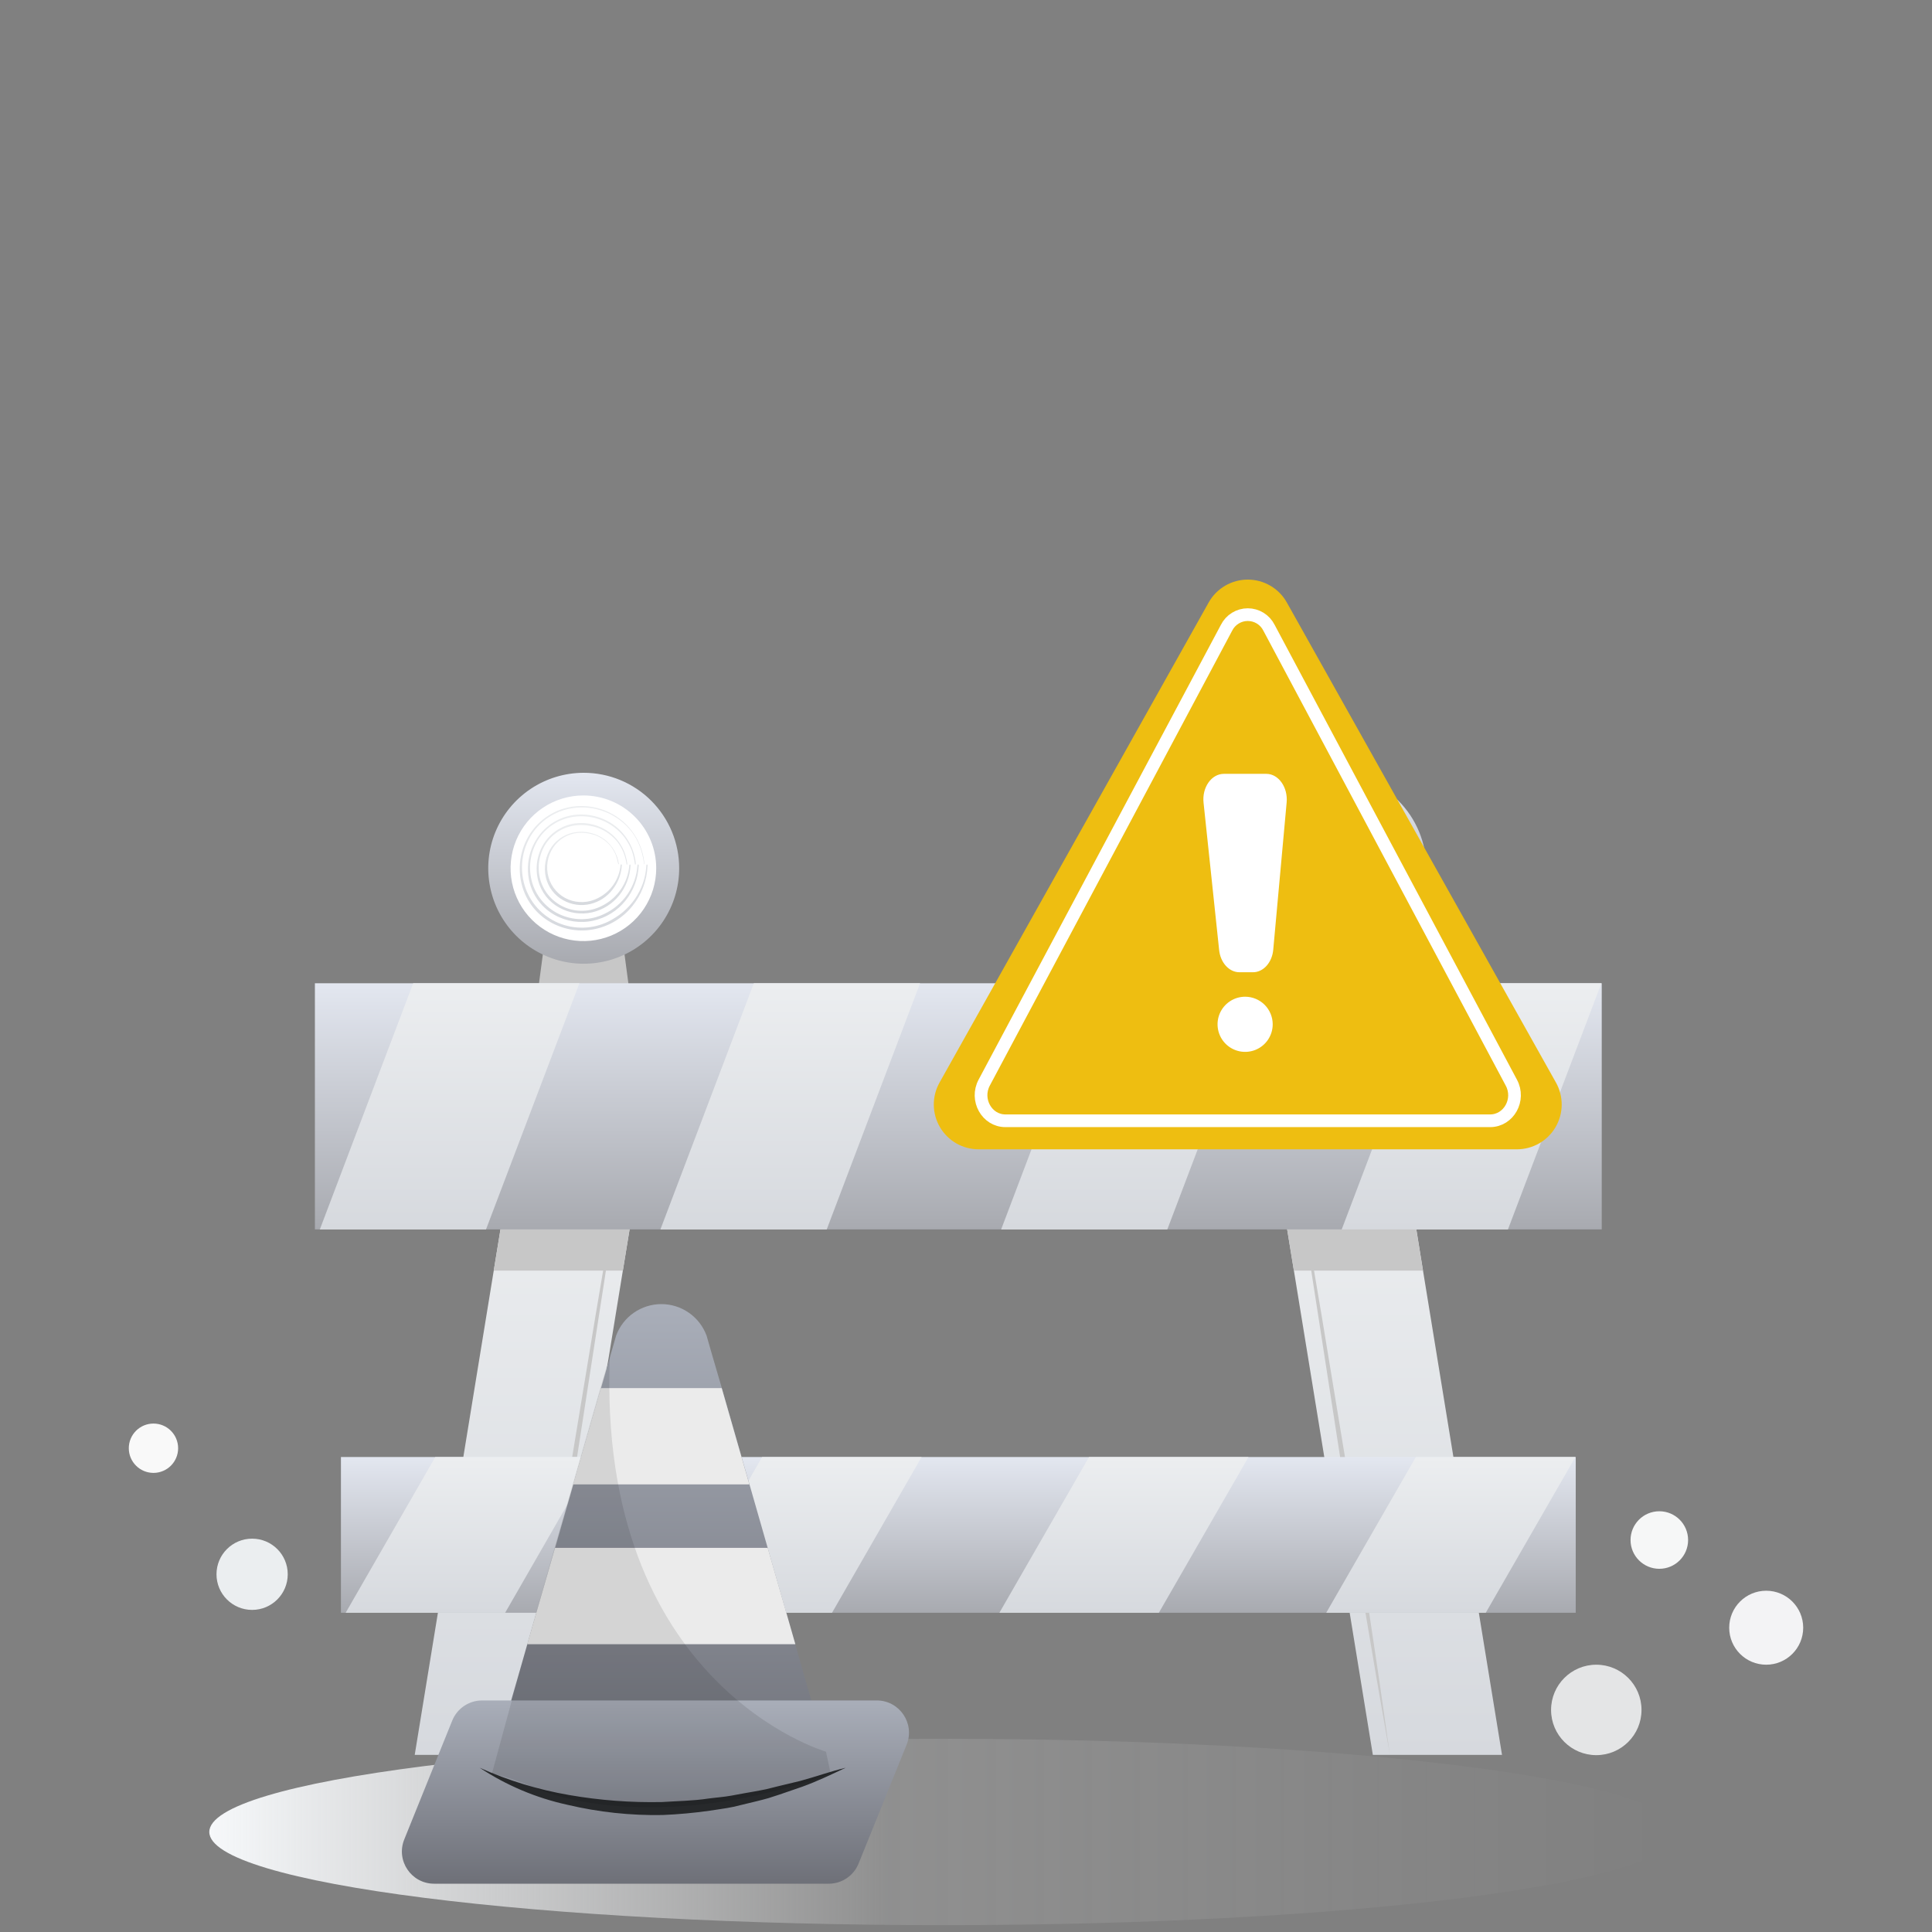 <svg width="120" height="120" viewBox="0 0 120 120" fill="none" xmlns="http://www.w3.org/2000/svg">
<rect x="0" y="0" width="120" height="120" fill="#808080" stroke="none"/>
<path d="M17.872 97.781C17.872 99.003 16.882 99.994 15.659 99.994C14.438 99.994 13.447 99.003 13.447 97.781C13.447 96.559 14.438 95.569 15.659 95.569C16.882 95.569 17.872 96.559 17.872 97.781Z" fill="#EBEEF0"/>
<path d="M11.064 89.952C11.064 90.798 10.378 91.484 9.532 91.484C8.686 91.484 8 90.798 8 89.952C8 89.106 8.686 88.42 9.532 88.42C10.378 88.42 11.064 89.106 11.064 89.952Z" fill="#F9F9F9"/>
<path d="M104.851 95.654C104.851 96.641 104.051 97.441 103.064 97.441C102.077 97.441 101.276 96.641 101.276 95.654C101.276 94.667 102.077 93.867 103.064 93.867C104.051 93.867 104.851 94.667 104.851 95.654Z" fill="#F6F7F7"/>
<path d="M112 101.101C112 102.37 110.971 103.398 109.702 103.398C108.433 103.398 107.404 102.37 107.404 101.101C107.404 99.832 108.433 98.803 109.702 98.803C110.971 98.803 112 99.832 112 101.101Z" fill="#F3F3F5"/>
<path d="M101.957 106.207C101.957 107.758 100.7 109.015 99.149 109.015C97.598 109.015 96.34 107.758 96.34 106.207C96.34 104.656 97.598 103.398 99.149 103.398C100.7 103.398 101.957 104.656 101.957 106.207Z" fill="#E4E5E6"/>
<path d="M104.234 113.787C104.234 116.983 83.811 119.574 58.617 119.574C33.423 119.574 13 116.983 13 113.787C13 110.591 33.423 108 58.617 108C83.811 108 104.234 110.591 104.234 113.787Z" fill="url(#paint0_linear_4774_123502)"/>
<path d="M39.726 72.554L39.224 75.625L38.686 78.922L33.783 109H25.759L30.667 78.922L31.205 75.625L31.702 72.554H39.726Z" fill="url(#paint1_linear_4774_123502)"/>
<path d="M38.563 72.554C38.138 75.603 37.686 78.642 37.206 81.686L35.795 90.8L34.312 99.909L33.547 104.432L32.752 108.977L33.403 104.409L34.086 99.85L35.501 90.732L37.003 81.632C37.51 78.615 38.021 75.585 38.563 72.554Z" fill="#C7C7C7"/>
<path d="M39.225 75.626L38.687 78.923H30.668L31.206 75.626H39.225Z" fill="#C7C7C7"/>
<path d="M79.331 72.554L79.829 75.625L80.367 78.922L85.27 109H93.293L88.386 78.922L87.852 75.625L87.35 72.554H79.331Z" fill="url(#paint2_linear_4774_123502)"/>
<path d="M80.515 72.554C80.936 75.603 81.393 78.642 81.872 81.686L83.283 90.8L84.767 99.909L85.531 104.432L86.327 108.977L85.676 104.409L84.993 99.85L83.577 90.732L82.076 81.632C81.569 78.615 81.058 75.585 80.515 72.554Z" fill="#C7C7C7"/>
<path d="M79.826 75.626H87.85L88.383 78.923H80.364L79.826 75.626Z" fill="#C7C7C7"/>
<path d="M39.433 64.097H33.074L33.866 58.168H38.642L39.433 64.097Z" fill="#C7C7C7"/>
<path d="M42.185 53.929C42.185 55.102 41.837 56.249 41.185 57.224C40.534 58.199 39.608 58.959 38.524 59.408C37.441 59.856 36.249 59.974 35.098 59.745C33.948 59.516 32.892 58.952 32.062 58.122C31.233 57.293 30.668 56.236 30.44 55.086C30.211 53.936 30.328 52.744 30.777 51.66C31.226 50.577 31.986 49.651 32.961 48.999C33.936 48.348 35.083 48 36.255 48C37.034 47.999 37.805 48.152 38.525 48.45C39.245 48.748 39.899 49.185 40.449 49.735C41 50.286 41.437 50.94 41.735 51.66C42.032 52.379 42.185 53.151 42.185 53.929Z" fill="url(#paint3_linear_4774_123502)"/>
<path d="M40.759 53.929C40.759 54.824 40.493 55.698 39.996 56.442C39.499 57.186 38.793 57.766 37.967 58.108C37.14 58.45 36.231 58.54 35.353 58.365C34.476 58.191 33.67 57.76 33.038 57.128C32.405 56.495 31.974 55.689 31.8 54.812C31.625 53.934 31.715 53.025 32.057 52.199C32.4 51.372 32.979 50.666 33.723 50.169C34.467 49.672 35.341 49.407 36.236 49.407C37.435 49.407 38.586 49.883 39.434 50.731C40.282 51.579 40.759 52.73 40.759 53.929Z" fill="white"/>
<path d="M40.022 53.667C39.98 53.129 39.827 52.606 39.573 52.131C39.319 51.655 38.97 51.237 38.547 50.903C38.122 50.572 37.635 50.33 37.114 50.194C36.593 50.057 36.049 50.027 35.517 50.107C34.988 50.191 34.483 50.386 34.034 50.678C33.585 50.97 33.203 51.354 32.911 51.803C32.606 52.28 32.406 52.816 32.324 53.376C32.242 53.936 32.281 54.507 32.437 55.051C32.708 55.996 33.34 56.797 34.196 57.28C35.033 57.754 36.014 57.905 36.955 57.706C37.867 57.511 38.684 57.01 39.271 56.285C39.85 55.573 40.184 54.693 40.221 53.775C40.221 53.734 40.221 53.698 40.189 53.694C40.157 53.689 40.148 53.73 40.144 53.775C40.125 54.145 40.053 54.511 39.931 54.861C39.807 55.206 39.64 55.534 39.434 55.837C39.222 56.137 38.974 56.408 38.696 56.647C38.409 56.885 38.095 57.088 37.76 57.253C37.282 57.481 36.76 57.606 36.23 57.618C35.7 57.631 35.173 57.531 34.684 57.326C34.192 57.118 33.75 56.806 33.39 56.411C33.03 56.016 32.76 55.547 32.599 55.037C32.433 54.512 32.382 53.957 32.45 53.411C32.518 52.864 32.703 52.339 32.993 51.871C33.271 51.427 33.642 51.048 34.08 50.76C34.517 50.472 35.012 50.281 35.53 50.202C36.229 50.089 36.945 50.168 37.602 50.43C38.259 50.692 38.833 51.127 39.262 51.69C39.472 51.977 39.641 52.292 39.764 52.626C39.885 52.964 39.965 53.315 40.003 53.671C40.003 53.671 40.022 53.68 40.022 53.667Z" fill="url(#paint4_linear_4774_123502)"/>
<path d="M39.492 53.671C39.453 53.211 39.319 52.764 39.099 52.358C38.88 51.952 38.58 51.595 38.217 51.31C37.852 51.029 37.435 50.824 36.99 50.706C36.545 50.587 36.081 50.559 35.625 50.622C35.168 50.689 34.73 50.852 34.341 51.099C33.951 51.347 33.618 51.675 33.364 52.061C33.092 52.47 32.911 52.933 32.833 53.418C32.755 53.904 32.782 54.4 32.911 54.874C33.025 55.283 33.219 55.667 33.481 56.001C33.743 56.336 34.069 56.615 34.44 56.823C35.17 57.236 36.027 57.365 36.846 57.185C37.636 57.011 38.343 56.572 38.85 55.941C39.347 55.321 39.635 54.56 39.673 53.766C39.673 53.73 39.673 53.698 39.637 53.693C39.601 53.689 39.596 53.725 39.592 53.761C39.549 54.4 39.335 55.016 38.973 55.544C38.611 56.072 38.114 56.494 37.534 56.764C37.121 56.965 36.671 57.076 36.212 57.09C35.754 57.103 35.298 57.018 34.874 56.841C34.446 56.663 34.061 56.393 33.749 56.05C33.436 55.707 33.203 55.299 33.065 54.856C32.928 54.404 32.889 53.928 32.952 53.46C33.014 52.992 33.176 52.542 33.427 52.142C33.669 51.765 33.99 51.444 34.367 51.202C34.744 50.959 35.168 50.8 35.612 50.735C36.204 50.648 36.809 50.718 37.365 50.94C37.921 51.161 38.408 51.526 38.778 51.997C38.961 52.243 39.113 52.51 39.23 52.793C39.333 53.086 39.404 53.39 39.443 53.698C39.443 53.698 39.497 53.68 39.492 53.671Z" fill="url(#paint5_linear_4774_123502)"/>
<path d="M38.961 53.676C38.922 53.294 38.807 52.924 38.621 52.588C38.435 52.252 38.183 51.958 37.88 51.722C37.269 51.255 36.499 51.045 35.736 51.139C35.353 51.191 34.986 51.323 34.658 51.526C34.33 51.73 34.048 52 33.831 52.319C33.599 52.665 33.443 53.057 33.373 53.468C33.304 53.879 33.323 54.3 33.429 54.703C33.522 55.054 33.684 55.382 33.907 55.668C34.13 55.954 34.409 56.192 34.727 56.367C35.351 56.718 36.083 56.824 36.781 56.666C37.449 56.512 38.045 56.136 38.472 55.599C38.887 55.071 39.129 54.428 39.164 53.758C39.167 53.745 39.165 53.731 39.158 53.719C39.151 53.707 39.141 53.699 39.128 53.694C39.128 53.694 39.087 53.721 39.087 53.753C39.044 54.29 38.861 54.806 38.556 55.249C38.252 55.693 37.836 56.049 37.35 56.282C37.002 56.457 36.619 56.555 36.228 56.569C35.838 56.583 35.45 56.513 35.089 56.363C34.727 56.211 34.403 55.981 34.14 55.69C33.877 55.398 33.682 55.052 33.569 54.676C33.459 54.297 33.43 53.9 33.486 53.51C33.543 53.12 33.682 52.746 33.895 52.414C34.1 52.102 34.37 51.838 34.688 51.639C35.004 51.441 35.36 51.313 35.731 51.266C36.222 51.209 36.719 51.268 37.183 51.437C37.647 51.616 38.055 51.916 38.364 52.306C38.513 52.509 38.638 52.729 38.734 52.962C38.826 53.202 38.89 53.453 38.924 53.708C38.924 53.708 38.965 53.685 38.961 53.676Z" fill="url(#paint6_linear_4774_123502)"/>
<path d="M38.439 53.682C38.398 53.376 38.297 53.082 38.142 52.816C37.986 52.55 37.78 52.317 37.535 52.13C37.043 51.77 36.434 51.609 35.83 51.678C35.521 51.711 35.223 51.809 34.955 51.965C34.687 52.121 34.455 52.331 34.274 52.583C34.078 52.862 33.945 53.181 33.883 53.516C33.82 53.851 33.83 54.196 33.912 54.528C33.985 54.819 34.117 55.092 34.299 55.33C34.482 55.568 34.712 55.766 34.975 55.911C35.491 56.203 36.099 56.287 36.675 56.147C37.225 56.013 37.713 55.693 38.055 55.242C38.394 54.81 38.593 54.285 38.625 53.736C38.626 53.725 38.623 53.713 38.616 53.704C38.61 53.695 38.6 53.688 38.589 53.686C38.589 53.686 38.548 53.686 38.543 53.736C38.502 54.169 38.352 54.584 38.106 54.943C37.86 55.301 37.526 55.591 37.137 55.785C36.855 55.93 36.546 56.013 36.23 56.028C35.914 56.043 35.598 55.989 35.305 55.871C35.008 55.748 34.743 55.56 34.529 55.32C34.315 55.081 34.158 54.796 34.07 54.487C33.981 54.177 33.961 53.851 34.011 53.532C34.061 53.213 34.18 52.909 34.359 52.641C34.527 52.392 34.746 52.183 35.002 52.026C35.258 51.87 35.545 51.772 35.843 51.737C36.23 51.701 36.621 51.751 36.987 51.882C37.354 52.021 37.678 52.253 37.928 52.556C38.051 52.714 38.154 52.887 38.236 53.071C38.309 53.263 38.365 53.462 38.403 53.664C38.403 53.664 38.439 53.686 38.439 53.682Z" fill="url(#paint7_linear_4774_123502)"/>
<path d="M85.844 64.097H79.484L80.276 58.168H85.052L85.844 64.097Z" fill="#C7C7C7"/>
<path d="M88.593 53.929C88.593 55.102 88.245 56.249 87.593 57.224C86.942 58.199 86.016 58.959 84.932 59.408C83.849 59.856 82.656 59.974 81.506 59.745C80.356 59.516 79.299 58.952 78.47 58.122C77.641 57.293 77.076 56.236 76.847 55.086C76.618 53.936 76.736 52.744 77.185 51.66C77.634 50.577 78.394 49.651 79.369 48.999C80.344 48.348 81.49 48 82.663 48C83.442 47.999 84.213 48.152 84.933 48.45C85.653 48.748 86.306 49.185 86.857 49.735C87.408 50.286 87.844 50.94 88.142 51.66C88.44 52.379 88.593 53.151 88.593 53.929Z" fill="url(#paint8_linear_4774_123502)"/>
<path d="M87.169 53.929C87.169 54.824 86.904 55.698 86.407 56.442C85.91 57.186 85.203 57.766 84.377 58.108C83.55 58.45 82.641 58.54 81.764 58.365C80.886 58.191 80.08 57.76 79.448 57.128C78.815 56.495 78.385 55.689 78.21 54.812C78.035 53.934 78.125 53.025 78.467 52.199C78.81 51.372 79.389 50.666 80.133 50.169C80.877 49.672 81.751 49.407 82.646 49.407C83.846 49.407 84.996 49.883 85.844 50.731C86.692 51.579 87.169 52.73 87.169 53.929Z" fill="white"/>
<path d="M86.429 53.667C86.387 53.129 86.235 52.606 85.981 52.131C85.727 51.655 85.378 51.237 84.955 50.903C84.53 50.572 84.042 50.33 83.521 50.194C83 50.057 82.457 50.027 81.924 50.107C81.396 50.191 80.89 50.386 80.442 50.678C79.993 50.97 79.61 51.354 79.319 51.803C79.014 52.28 78.814 52.816 78.732 53.376C78.65 53.936 78.688 54.507 78.844 55.051C79.115 55.996 79.747 56.797 80.604 57.28C81.441 57.754 82.422 57.905 83.363 57.706C84.274 57.511 85.092 57.01 85.678 56.285C86.258 55.573 86.591 54.693 86.628 53.775C86.628 53.734 86.628 53.698 86.597 53.694C86.565 53.689 86.556 53.73 86.551 53.775C86.533 54.145 86.461 54.511 86.339 54.861C86.217 55.207 86.05 55.535 85.841 55.837C85.63 56.137 85.382 56.408 85.104 56.647C84.817 56.885 84.502 57.088 84.168 57.253C83.689 57.481 83.168 57.606 82.638 57.618C82.108 57.631 81.581 57.531 81.092 57.326C80.597 57.12 80.153 56.808 79.79 56.413C79.428 56.018 79.156 55.548 78.994 55.037C78.827 54.512 78.776 53.957 78.844 53.411C78.912 52.864 79.097 52.339 79.387 51.871C79.665 51.427 80.036 51.048 80.474 50.76C80.912 50.472 81.406 50.281 81.924 50.202C82.623 50.089 83.339 50.168 83.996 50.43C84.653 50.692 85.227 51.127 85.656 51.69C85.866 51.977 86.035 52.292 86.158 52.626C86.279 52.964 86.359 53.315 86.398 53.671C86.398 53.671 86.429 53.68 86.429 53.667Z" fill="url(#paint9_linear_4774_123502)"/>
<path d="M85.9 53.671C85.86 53.211 85.726 52.764 85.507 52.358C85.288 51.952 84.987 51.595 84.624 51.31C84.26 51.029 83.843 50.824 83.398 50.706C82.953 50.587 82.489 50.559 82.033 50.622C81.576 50.689 81.138 50.852 80.748 51.099C80.359 51.347 80.026 51.675 79.771 52.061C79.5 52.47 79.319 52.933 79.241 53.418C79.163 53.904 79.19 54.4 79.319 54.874C79.433 55.283 79.626 55.667 79.889 56.001C80.151 56.336 80.477 56.615 80.848 56.823C81.578 57.236 82.435 57.365 83.254 57.185C84.044 57.011 84.751 56.572 85.258 55.941C85.755 55.321 86.043 54.56 86.081 53.766C86.081 53.73 86.081 53.698 86.045 53.693C86.008 53.689 86.004 53.725 85.999 53.761C85.958 54.396 85.747 55.008 85.391 55.534C85.034 56.06 84.543 56.482 83.969 56.755C83.556 56.956 83.106 57.067 82.647 57.081C82.189 57.094 81.733 57.009 81.309 56.832C80.881 56.654 80.496 56.384 80.184 56.041C79.871 55.698 79.638 55.29 79.5 54.847C79.363 54.395 79.324 53.919 79.386 53.451C79.449 52.982 79.611 52.533 79.862 52.133C80.104 51.756 80.425 51.435 80.802 51.193C81.178 50.95 81.603 50.791 82.046 50.726C82.639 50.639 83.243 50.709 83.799 50.931C84.356 51.152 84.843 51.517 85.213 51.988C85.396 52.234 85.548 52.501 85.665 52.784C85.768 53.077 85.839 53.381 85.877 53.689C85.877 53.689 85.904 53.68 85.9 53.671Z" fill="url(#paint10_linear_4774_123502)"/>
<path d="M85.371 53.676C85.333 53.294 85.217 52.924 85.031 52.588C84.845 52.252 84.593 51.958 84.29 51.722C83.679 51.255 82.909 51.045 82.146 51.139C81.763 51.191 81.396 51.323 81.068 51.526C80.74 51.73 80.458 52 80.242 52.319C80.009 52.665 79.853 53.057 79.784 53.468C79.714 53.879 79.733 54.3 79.839 54.703C79.932 55.054 80.094 55.382 80.318 55.668C80.541 55.954 80.82 56.192 81.137 56.367C81.761 56.718 82.493 56.824 83.191 56.666C83.859 56.512 84.456 56.136 84.882 55.599C85.298 55.071 85.539 54.428 85.574 53.758C85.577 53.745 85.575 53.731 85.568 53.719C85.562 53.707 85.551 53.699 85.538 53.694C85.538 53.694 85.497 53.721 85.497 53.753C85.455 54.29 85.273 54.806 84.968 55.25C84.663 55.694 84.246 56.05 83.76 56.282C83.412 56.457 83.029 56.555 82.639 56.569C82.248 56.583 81.86 56.513 81.499 56.363C81.137 56.211 80.813 55.981 80.55 55.69C80.287 55.398 80.092 55.052 79.979 54.676C79.869 54.297 79.841 53.9 79.897 53.51C79.953 53.12 80.092 52.746 80.305 52.414C80.51 52.102 80.781 51.838 81.098 51.639C81.415 51.441 81.77 51.313 82.141 51.266C82.632 51.209 83.129 51.268 83.593 51.437C84.057 51.616 84.465 51.916 84.774 52.306C84.923 52.509 85.048 52.729 85.144 52.962C85.236 53.202 85.3 53.453 85.335 53.708C85.335 53.708 85.375 53.685 85.371 53.676Z" fill="url(#paint11_linear_4774_123502)"/>
<path d="M84.847 53.682C84.806 53.376 84.704 53.082 84.549 52.816C84.394 52.55 84.188 52.317 83.942 52.13C83.451 51.77 82.842 51.609 82.237 51.678C81.929 51.711 81.631 51.809 81.363 51.965C81.095 52.121 80.863 52.331 80.681 52.583C80.486 52.862 80.353 53.181 80.29 53.516C80.228 53.851 80.238 54.196 80.32 54.528C80.392 54.819 80.524 55.092 80.707 55.33C80.89 55.568 81.12 55.766 81.382 55.911C81.899 56.203 82.507 56.287 83.083 56.147C83.634 56.012 84.122 55.693 84.467 55.242C84.803 54.809 85.001 54.284 85.032 53.736C85.034 53.725 85.031 53.713 85.024 53.704C85.017 53.695 85.007 53.688 84.996 53.686C84.974 53.686 84.956 53.686 84.951 53.736C84.91 54.169 84.76 54.584 84.513 54.943C84.267 55.301 83.934 55.591 83.544 55.785C83.263 55.93 82.954 56.013 82.638 56.028C82.322 56.043 82.006 55.989 81.713 55.871C81.416 55.748 81.15 55.56 80.937 55.32C80.723 55.081 80.566 54.796 80.478 54.487C80.389 54.177 80.369 53.851 80.419 53.532C80.469 53.213 80.588 52.909 80.767 52.641C80.934 52.392 81.154 52.183 81.41 52.026C81.666 51.87 81.953 51.772 82.251 51.737C82.638 51.701 83.029 51.751 83.395 51.882C83.762 52.021 84.086 52.253 84.336 52.556C84.459 52.714 84.562 52.887 84.643 53.071C84.717 53.263 84.773 53.462 84.811 53.664C84.811 53.664 84.847 53.686 84.847 53.682Z" fill="url(#paint12_linear_4774_123502)"/>
<path d="M99.487 61.072H19.559V76.359H99.487V61.072Z" fill="url(#paint13_linear_4774_123502)"/>
<path d="M35.989 61.072L30.186 76.364H19.865L25.663 61.072H35.989Z" fill="url(#paint14_linear_4774_123502)"/>
<path d="M57.147 61.072L51.349 76.364H41.019L46.821 61.072H57.147Z" fill="url(#paint15_linear_4774_123502)"/>
<path d="M78.306 61.072L72.503 76.364H62.182L67.981 61.072H78.306Z" fill="url(#paint16_linear_4774_123502)"/>
<path d="M99.464 61.072L93.661 76.364H83.335L89.138 61.072H99.464Z" fill="url(#paint17_linear_4774_123502)"/>
<path d="M97.871 90.498H21.176V100.172H97.871V90.498Z" fill="url(#paint18_linear_4774_123502)"/>
<path d="M36.938 90.498L31.375 100.172H21.47L27.037 90.498H36.938Z" fill="url(#paint19_linear_4774_123502)"/>
<path d="M57.242 90.498L51.679 100.172H41.77L47.337 90.498H57.242Z" fill="url(#paint20_linear_4774_123502)"/>
<path d="M77.547 90.498L71.979 100.172H62.074L67.642 90.498H77.547Z" fill="url(#paint21_linear_4774_123502)"/>
<path d="M97.851 90.498L92.284 100.172H82.374L87.942 90.498H97.851Z" fill="url(#paint22_linear_4774_123502)"/>
<path d="M52.042 111.306H30.107L30.383 110.341L30.83 108.8L32.748 102.153L34.471 96.171L35.601 92.23L37.324 86.247L38.266 82.965C38.476 82.389 38.859 81.891 39.362 81.54C39.865 81.189 40.464 81 41.077 81C41.691 81 42.289 81.189 42.792 81.54C43.295 81.891 43.678 82.389 43.889 82.965L44.254 84.236L44.842 86.242L46.559 92.224L47.689 96.165L49.401 102.153L50.118 104.659L52.042 111.306Z" fill="url(#paint23_linear_4774_123502)"/>
<path d="M53.328 115.749C53.023 116.505 52.289 117 51.474 117H26.964C25.546 117 24.579 115.566 25.109 114.251L28.089 106.869C28.394 106.113 29.128 105.618 29.944 105.618H54.457C55.875 105.618 56.843 107.053 56.312 108.367L53.328 115.749Z" fill="url(#paint24_linear_4774_123502)"/>
<path d="M46.545 92.199H35.598L37.322 86.217H44.827L46.545 92.199Z" fill="#EBEBEB"/>
<path d="M49.401 102.124H32.748L34.472 96.142H47.684L49.401 102.124Z" fill="#EBEBEB"/>
<path d="M29.796 109.799C31.571 110.595 33.438 111.164 35.355 111.493C37.256 111.823 39.185 111.969 41.114 111.928C42.073 111.864 43.043 111.858 43.996 111.711C44.478 111.646 44.961 111.617 45.437 111.528C45.914 111.44 46.384 111.352 46.867 111.27C47.102 111.223 47.343 111.187 47.578 111.134L48.284 110.958L49.702 110.617C50.643 110.364 51.566 110.028 52.525 109.799C51.637 110.217 50.761 110.64 49.831 110.976L48.431 111.458L47.725 111.687C47.49 111.758 47.249 111.811 47.008 111.875L45.567 112.223C45.084 112.328 44.59 112.381 44.096 112.464C43.121 112.603 42.139 112.694 41.155 112.734C39.166 112.771 37.179 112.557 35.243 112.099C33.301 111.675 31.455 110.895 29.796 109.799Z" fill="#27292B"/>
<g style="mix-blend-mode:multiply" opacity="0.1">
<path d="M30.555 110.16C31.409 110.351 32.242 110.623 33.043 110.972C36.29 112.442 42.572 112.936 49.437 110.878C50.181 110.709 50.901 110.446 51.578 110.095L51.302 108.801C51.302 108.801 37.055 104.684 37.879 84.214L37.29 86.219L35.573 92.202L34.443 96.143L32.732 102.154L30.555 110.16Z" fill="black"/>
</g>
<path d="M60.789 71.386H94.221C94.706 71.385 95.182 71.258 95.603 71.016C96.024 70.774 96.374 70.427 96.619 70.008C96.864 69.589 96.995 69.114 97 68.629C97.004 68.144 96.882 67.666 96.645 67.242L79.926 37.419C79.684 36.988 79.332 36.63 78.905 36.381C78.479 36.131 77.994 36 77.5 36C77.006 36 76.521 36.131 76.095 36.381C75.668 36.63 75.316 36.988 75.074 37.419L58.355 67.242C58.117 67.666 57.995 68.145 58 68.631C58.005 69.117 58.137 69.593 58.383 70.012C58.63 70.431 58.981 70.779 59.403 71.02C59.825 71.261 60.303 71.387 60.789 71.386Z" fill="#EEBE11"/>
<path d="M62.446 69.613H92.556C93.709 69.613 94.445 68.306 93.872 67.245L78.819 38.99C78.696 38.745 78.508 38.54 78.276 38.396C78.043 38.252 77.775 38.176 77.501 38.176C77.228 38.176 76.96 38.252 76.727 38.396C76.494 38.54 76.306 38.745 76.183 38.99L61.13 67.245C60.563 68.306 61.294 69.613 62.446 69.613Z" stroke="white" stroke-width="0.788" stroke-miterlimit="10"/>
<path d="M76.982 60.388H77.826C78.474 60.388 79.019 59.778 79.085 58.971L79.916 49.84C80.001 48.896 79.409 48.065 78.657 48.065H76.015C75.244 48.065 74.649 48.912 74.756 49.869L75.722 59C75.801 59.793 76.343 60.388 76.982 60.388Z" fill="white"/>
<path d="M79.05 63.621C79.05 63.96 78.949 64.291 78.761 64.573C78.573 64.855 78.305 65.074 77.992 65.204C77.679 65.333 77.335 65.367 77.003 65.301C76.67 65.235 76.365 65.072 76.126 64.832C75.886 64.593 75.723 64.288 75.657 63.955C75.591 63.623 75.625 63.279 75.754 62.966C75.884 62.653 76.104 62.385 76.385 62.197C76.667 62.009 76.998 61.908 77.337 61.908C77.791 61.908 78.227 62.089 78.548 62.41C78.869 62.731 79.05 63.167 79.05 63.621Z" fill="white"/>
<defs>
<linearGradient id="paint0_linear_4774_123502" x1="13" y1="113.787" x2="104.234" y2="113.787" gradientUnits="userSpaceOnUse">
<stop stop-color="#F6F8FA"/>
<stop offset="0.46" stop-color="#FAFBFC" stop-opacity="0.13"/>
<stop offset="1" stop-color="white" stop-opacity="0"/>
</linearGradient>
<linearGradient id="paint1_linear_4774_123502" x1="32.743" y1="72.554" x2="32.743" y2="109" gradientUnits="userSpaceOnUse">
<stop stop-color="#ECEEF0"/>
<stop offset="1" stop-color="#D6D9DE"/>
</linearGradient>
<linearGradient id="paint2_linear_4774_123502" x1="86.312" y1="72.554" x2="86.312" y2="109" gradientUnits="userSpaceOnUse">
<stop stop-color="#ECEEF0"/>
<stop offset="1" stop-color="#D6D9DE"/>
</linearGradient>
<linearGradient id="paint3_linear_4774_123502" x1="36.255" y1="48" x2="36.255" y2="59.859" gradientUnits="userSpaceOnUse">
<stop stop-color="#E3E7F0"/>
<stop offset="1" stop-color="#A8AAB0"/>
</linearGradient>
<linearGradient id="paint4_linear_4774_123502" x1="36.251" y1="50.063" x2="36.251" y2="57.791" gradientUnits="userSpaceOnUse">
<stop stop-color="#ECEEF0"/>
<stop offset="1" stop-color="#D6D9DE"/>
</linearGradient>
<linearGradient id="paint5_linear_4774_123502" x1="36.231" y1="50.59" x2="36.231" y2="57.264" gradientUnits="userSpaceOnUse">
<stop stop-color="#ECEEF0"/>
<stop offset="1" stop-color="#D6D9DE"/>
</linearGradient>
<linearGradient id="paint6_linear_4774_123502" x1="36.249" y1="51.117" x2="36.249" y2="56.737" gradientUnits="userSpaceOnUse">
<stop stop-color="#ECEEF0"/>
<stop offset="1" stop-color="#D6D9DE"/>
</linearGradient>
<linearGradient id="paint7_linear_4774_123502" x1="36.234" y1="51.662" x2="36.234" y2="56.213" gradientUnits="userSpaceOnUse">
<stop stop-color="#ECEEF0"/>
<stop offset="1" stop-color="#D6D9DE"/>
</linearGradient>
<linearGradient id="paint8_linear_4774_123502" x1="82.663" y1="48" x2="82.663" y2="59.859" gradientUnits="userSpaceOnUse">
<stop stop-color="#E3E7F0"/>
<stop offset="1" stop-color="#A8AAB0"/>
</linearGradient>
<linearGradient id="paint9_linear_4774_123502" x1="82.659" y1="50.063" x2="82.659" y2="57.791" gradientUnits="userSpaceOnUse">
<stop stop-color="#ECEEF0"/>
<stop offset="1" stop-color="#D6D9DE"/>
</linearGradient>
<linearGradient id="paint10_linear_4774_123502" x1="82.639" y1="50.59" x2="82.639" y2="57.264" gradientUnits="userSpaceOnUse">
<stop stop-color="#ECEEF0"/>
<stop offset="1" stop-color="#D6D9DE"/>
</linearGradient>
<linearGradient id="paint11_linear_4774_123502" x1="82.659" y1="51.117" x2="82.659" y2="56.737" gradientUnits="userSpaceOnUse">
<stop stop-color="#ECEEF0"/>
<stop offset="1" stop-color="#D6D9DE"/>
</linearGradient>
<linearGradient id="paint12_linear_4774_123502" x1="82.641" y1="51.662" x2="82.641" y2="56.213" gradientUnits="userSpaceOnUse">
<stop stop-color="#ECEEF0"/>
<stop offset="1" stop-color="#D6D9DE"/>
</linearGradient>
<linearGradient id="paint13_linear_4774_123502" x1="59.523" y1="61.072" x2="59.523" y2="76.359" gradientUnits="userSpaceOnUse">
<stop stop-color="#E3E7F0"/>
<stop offset="1" stop-color="#A8AAB0"/>
</linearGradient>
<linearGradient id="paint14_linear_4774_123502" x1="27.927" y1="61.072" x2="27.927" y2="76.364" gradientUnits="userSpaceOnUse">
<stop stop-color="#ECEEF0"/>
<stop offset="1" stop-color="#D6D9DE"/>
</linearGradient>
<linearGradient id="paint15_linear_4774_123502" x1="49.083" y1="61.072" x2="49.083" y2="76.364" gradientUnits="userSpaceOnUse">
<stop stop-color="#ECEEF0"/>
<stop offset="1" stop-color="#D6D9DE"/>
</linearGradient>
<linearGradient id="paint16_linear_4774_123502" x1="70.244" y1="61.072" x2="70.244" y2="76.364" gradientUnits="userSpaceOnUse">
<stop stop-color="#ECEEF0"/>
<stop offset="1" stop-color="#D6D9DE"/>
</linearGradient>
<linearGradient id="paint17_linear_4774_123502" x1="91.4" y1="61.072" x2="91.4" y2="76.364" gradientUnits="userSpaceOnUse">
<stop stop-color="#ECEEF0"/>
<stop offset="1" stop-color="#D6D9DE"/>
</linearGradient>
<linearGradient id="paint18_linear_4774_123502" x1="59.523" y1="90.498" x2="59.523" y2="100.172" gradientUnits="userSpaceOnUse">
<stop stop-color="#E3E7F0"/>
<stop offset="1" stop-color="#A8AAB0"/>
</linearGradient>
<linearGradient id="paint19_linear_4774_123502" x1="29.204" y1="90.498" x2="29.204" y2="100.172" gradientUnits="userSpaceOnUse">
<stop stop-color="#ECEEF0"/>
<stop offset="1" stop-color="#D6D9DE"/>
</linearGradient>
<linearGradient id="paint20_linear_4774_123502" x1="49.506" y1="90.498" x2="49.506" y2="100.172" gradientUnits="userSpaceOnUse">
<stop stop-color="#ECEEF0"/>
<stop offset="1" stop-color="#D6D9DE"/>
</linearGradient>
<linearGradient id="paint21_linear_4774_123502" x1="69.811" y1="90.498" x2="69.811" y2="100.172" gradientUnits="userSpaceOnUse">
<stop stop-color="#ECEEF0"/>
<stop offset="1" stop-color="#D6D9DE"/>
</linearGradient>
<linearGradient id="paint22_linear_4774_123502" x1="90.113" y1="90.498" x2="90.113" y2="100.172" gradientUnits="userSpaceOnUse">
<stop stop-color="#ECEEF0"/>
<stop offset="1" stop-color="#D6D9DE"/>
</linearGradient>
<linearGradient id="paint23_linear_4774_123502" x1="41.074" y1="81" x2="41.074" y2="111.306" gradientUnits="userSpaceOnUse">
<stop stop-color="#A9AEB9"/>
<stop offset="1" stop-color="#6E7078"/>
</linearGradient>
<linearGradient id="paint24_linear_4774_123502" x1="40.711" y1="105.618" x2="40.711" y2="117" gradientUnits="userSpaceOnUse">
<stop stop-color="#A9AEB9"/>
<stop offset="1" stop-color="#6E7078"/>
</linearGradient>
</defs>
</svg>
